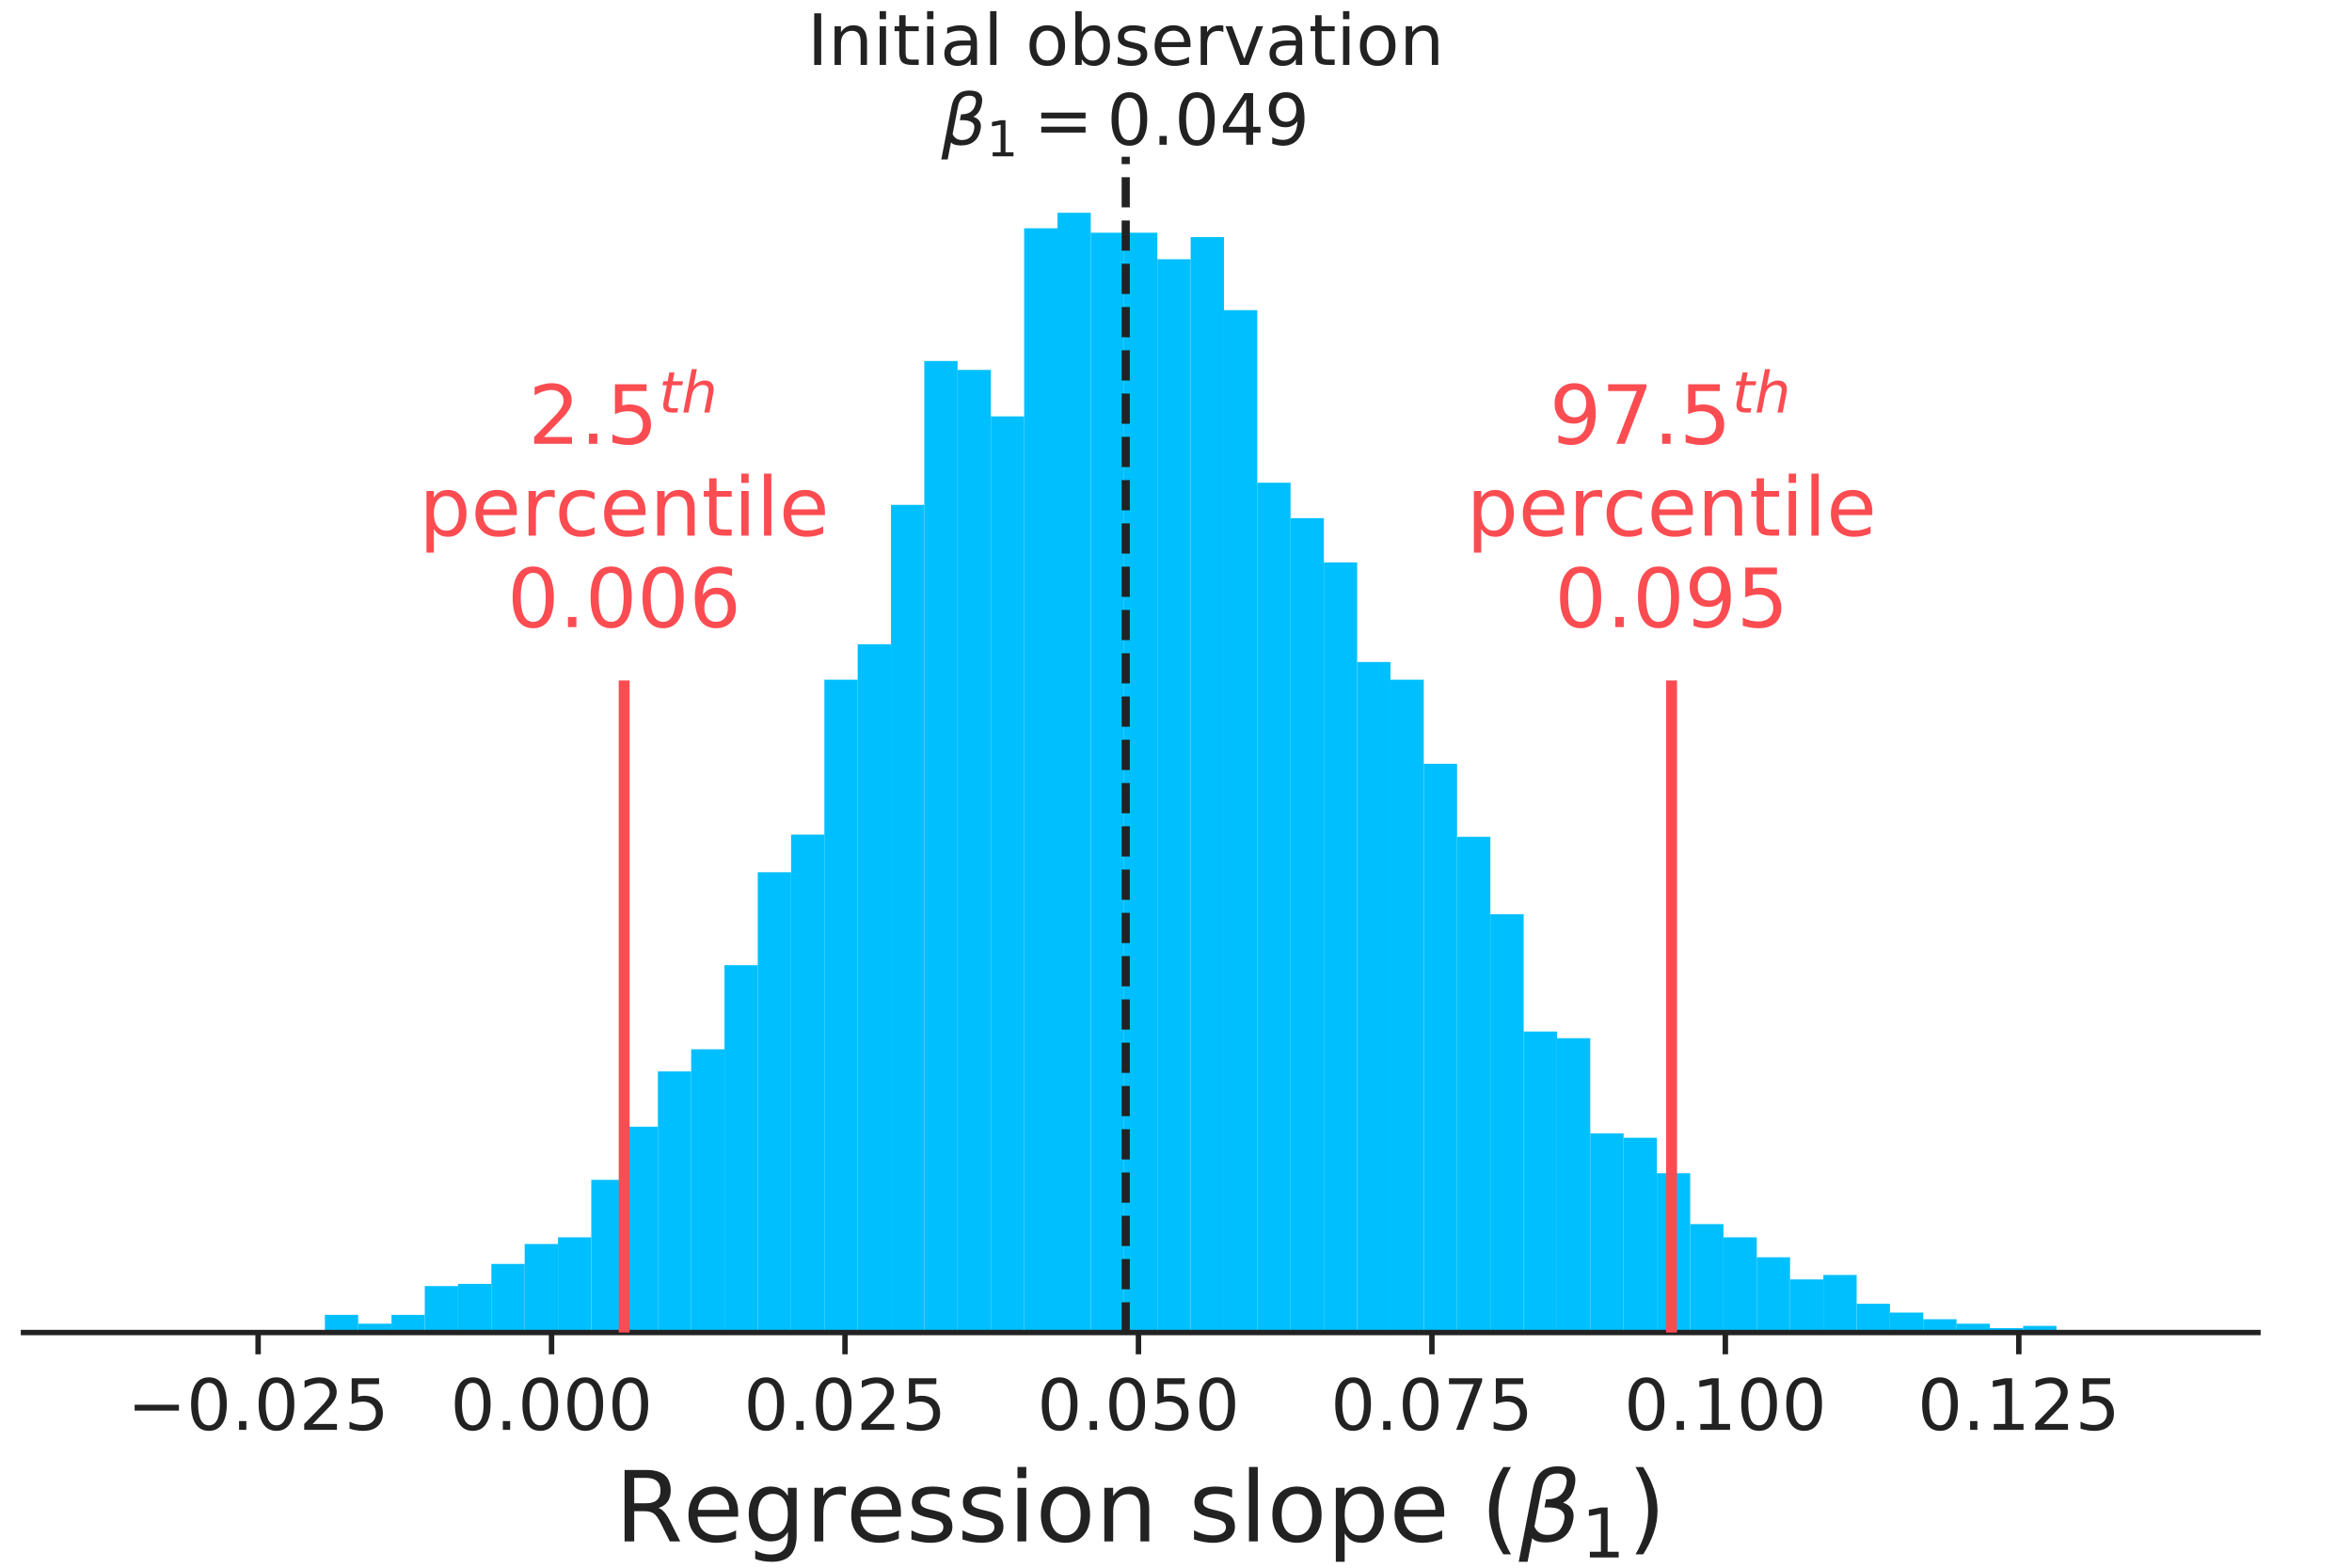 <?xml version="1.0" encoding="utf-8" standalone="no"?>
<!DOCTYPE svg PUBLIC "-//W3C//DTD SVG 1.1//EN"
  "http://www.w3.org/Graphics/SVG/1.1/DTD/svg11.dtd">
<!-- Created with matplotlib (http://matplotlib.org/) -->
<svg height="288pt" version="1.1" viewBox="0 0 432 288" width="432pt" xmlns="http://www.w3.org/2000/svg" xmlns:xlink="http://www.w3.org/1999/xlink">
 <defs>
  <style type="text/css">
*{stroke-linecap:butt;stroke-linejoin:round;}
  </style>
 </defs>
 <g id="figure_1">
  <g id="patch_1">
   <path d="M 0 288 
L 432 288 
L 432 0 
L 0 0 
z
" style="fill:none;"/>
  </g>
  <g id="axes_1">
   <g id="patch_2">
    <path d="M 4.32 244.8 
L 414.72 244.8 
L 414.72 28.8 
L 4.32 28.8 
z
" style="fill:none;"/>
   </g>
   <g id="patch_3">
    <path clip-path="url(#p36a394c048)" d="M 22.975 244.8 
L 29.091 244.8 
L 29.091 244.393 
L 22.975 244.393 
z
" style="fill:#00bfff;"/>
   </g>
   <g id="patch_4">
    <path clip-path="url(#p36a394c048)" d="M 29.091 244.8 
L 35.207 244.8 
L 35.207 244.8 
L 29.091 244.8 
z
" style="fill:#00bfff;"/>
   </g>
   <g id="patch_5">
    <path clip-path="url(#p36a394c048)" d="M 35.207 244.8 
L 41.323 244.8 
L 41.323 244.393 
L 35.207 244.393 
z
" style="fill:#00bfff;"/>
   </g>
   <g id="patch_6">
    <path clip-path="url(#p36a394c048)" d="M 41.323 244.8 
L 47.44 244.8 
L 47.44 244.393 
L 41.323 244.393 
z
" style="fill:#00bfff;"/>
   </g>
   <g id="patch_7">
    <path clip-path="url(#p36a394c048)" d="M 47.44 244.8 
L 53.556 244.8 
L 53.556 244.393 
L 47.44 244.393 
z
" style="fill:#00bfff;"/>
   </g>
   <g id="patch_8">
    <path clip-path="url(#p36a394c048)" d="M 53.556 244.8 
L 59.672 244.8 
L 59.672 244.393 
L 53.556 244.393 
z
" style="fill:#00bfff;"/>
   </g>
   <g id="patch_9">
    <path clip-path="url(#p36a394c048)" d="M 59.672 244.8 
L 65.788 244.8 
L 65.788 241.548 
L 59.672 241.548 
z
" style="fill:#00bfff;"/>
   </g>
   <g id="patch_10">
    <path clip-path="url(#p36a394c048)" d="M 65.788 244.8 
L 71.905 244.8 
L 71.905 243.174 
L 65.788 243.174 
z
" style="fill:#00bfff;"/>
   </g>
   <g id="patch_11">
    <path clip-path="url(#p36a394c048)" d="M 71.905 244.8 
L 78.021 244.8 
L 78.021 241.548 
L 71.905 241.548 
z
" style="fill:#00bfff;"/>
   </g>
   <g id="patch_12">
    <path clip-path="url(#p36a394c048)" d="M 78.021 244.8 
L 84.137 244.8 
L 84.137 236.262 
L 78.021 236.262 
z
" style="fill:#00bfff;"/>
   </g>
   <g id="patch_13">
    <path clip-path="url(#p36a394c048)" d="M 84.137 244.8 
L 90.253 244.8 
L 90.253 235.856 
L 84.137 235.856 
z
" style="fill:#00bfff;"/>
   </g>
   <g id="patch_14">
    <path clip-path="url(#p36a394c048)" d="M 90.253 244.8 
L 96.369 244.8 
L 96.369 232.197 
L 90.253 232.197 
z
" style="fill:#00bfff;"/>
   </g>
   <g id="patch_15">
    <path clip-path="url(#p36a394c048)" d="M 96.369 244.8 
L 102.486 244.8 
L 102.486 228.538 
L 96.369 228.538 
z
" style="fill:#00bfff;"/>
   </g>
   <g id="patch_16">
    <path clip-path="url(#p36a394c048)" d="M 102.486 244.8 
L 108.602 244.8 
L 108.602 227.318 
L 102.486 227.318 
z
" style="fill:#00bfff;"/>
   </g>
   <g id="patch_17">
    <path clip-path="url(#p36a394c048)" d="M 108.602 244.8 
L 114.718 244.8 
L 114.718 216.748 
L 108.602 216.748 
z
" style="fill:#00bfff;"/>
   </g>
   <g id="patch_18">
    <path clip-path="url(#p36a394c048)" d="M 114.718 244.8 
L 120.834 244.8 
L 120.834 206.991 
L 114.718 206.991 
z
" style="fill:#00bfff;"/>
   </g>
   <g id="patch_19">
    <path clip-path="url(#p36a394c048)" d="M 120.834 244.8 
L 126.951 244.8 
L 126.951 196.827 
L 120.834 196.827 
z
" style="fill:#00bfff;"/>
   </g>
   <g id="patch_20">
    <path clip-path="url(#p36a394c048)" d="M 126.951 244.8 
L 133.067 244.8 
L 133.067 192.762 
L 126.951 192.762 
z
" style="fill:#00bfff;"/>
   </g>
   <g id="patch_21">
    <path clip-path="url(#p36a394c048)" d="M 133.067 244.8 
L 139.183 244.8 
L 139.183 177.313 
L 133.067 177.313 
z
" style="fill:#00bfff;"/>
   </g>
   <g id="patch_22">
    <path clip-path="url(#p36a394c048)" d="M 139.183 244.8 
L 145.299 244.8 
L 145.299 160.238 
L 139.183 160.238 
z
" style="fill:#00bfff;"/>
   </g>
   <g id="patch_23">
    <path clip-path="url(#p36a394c048)" d="M 145.299 244.8 
L 151.416 244.8 
L 151.416 153.326 
L 145.299 153.326 
z
" style="fill:#00bfff;"/>
   </g>
   <g id="patch_24">
    <path clip-path="url(#p36a394c048)" d="M 151.416 244.8 
L 157.532 244.8 
L 157.532 124.868 
L 151.416 124.868 
z
" style="fill:#00bfff;"/>
   </g>
   <g id="patch_25">
    <path clip-path="url(#p36a394c048)" d="M 157.532 244.8 
L 163.648 244.8 
L 163.648 118.363 
L 157.532 118.363 
z
" style="fill:#00bfff;"/>
   </g>
   <g id="patch_26">
    <path clip-path="url(#p36a394c048)" d="M 163.648 244.8 
L 169.764 244.8 
L 169.764 92.75 
L 163.648 92.75 
z
" style="fill:#00bfff;"/>
   </g>
   <g id="patch_27">
    <path clip-path="url(#p36a394c048)" d="M 169.764 244.8 
L 175.881 244.8 
L 175.881 66.325 
L 169.764 66.325 
z
" style="fill:#00bfff;"/>
   </g>
   <g id="patch_28">
    <path clip-path="url(#p36a394c048)" d="M 175.881 244.8 
L 181.997 244.8 
L 181.997 67.951 
L 175.881 67.951 
z
" style="fill:#00bfff;"/>
   </g>
   <g id="patch_29">
    <path clip-path="url(#p36a394c048)" d="M 181.997 244.8 
L 188.113 244.8 
L 188.113 76.488 
L 181.997 76.488 
z
" style="fill:#00bfff;"/>
   </g>
   <g id="patch_30">
    <path clip-path="url(#p36a394c048)" d="M 188.113 244.8 
L 194.229 244.8 
L 194.229 41.932 
L 188.113 41.932 
z
" style="fill:#00bfff;"/>
   </g>
   <g id="patch_31">
    <path clip-path="url(#p36a394c048)" d="M 194.229 244.8 
L 200.346 244.8 
L 200.346 39.086 
L 194.229 39.086 
z
" style="fill:#00bfff;"/>
   </g>
   <g id="patch_32">
    <path clip-path="url(#p36a394c048)" d="M 200.346 244.8 
L 206.462 244.8 
L 206.462 42.745 
L 200.346 42.745 
z
" style="fill:#00bfff;"/>
   </g>
   <g id="patch_33">
    <path clip-path="url(#p36a394c048)" d="M 206.462 244.8 
L 212.578 244.8 
L 212.578 42.745 
L 206.462 42.745 
z
" style="fill:#00bfff;"/>
   </g>
   <g id="patch_34">
    <path clip-path="url(#p36a394c048)" d="M 212.578 244.8 
L 218.694 244.8 
L 218.694 47.623 
L 212.578 47.623 
z
" style="fill:#00bfff;"/>
   </g>
   <g id="patch_35">
    <path clip-path="url(#p36a394c048)" d="M 218.694 244.8 
L 224.811 244.8 
L 224.811 43.558 
L 218.694 43.558 
z
" style="fill:#00bfff;"/>
   </g>
   <g id="patch_36">
    <path clip-path="url(#p36a394c048)" d="M 224.811 244.8 
L 230.927 244.8 
L 230.927 56.974 
L 224.811 56.974 
z
" style="fill:#00bfff;"/>
   </g>
   <g id="patch_37">
    <path clip-path="url(#p36a394c048)" d="M 230.927 244.8 
L 237.043 244.8 
L 237.043 88.685 
L 230.927 88.685 
z
" style="fill:#00bfff;"/>
   </g>
   <g id="patch_38">
    <path clip-path="url(#p36a394c048)" d="M 237.043 244.8 
L 243.159 244.8 
L 243.159 95.19 
L 237.043 95.19 
z
" style="fill:#00bfff;"/>
   </g>
   <g id="patch_39">
    <path clip-path="url(#p36a394c048)" d="M 243.159 244.8 
L 249.276 244.8 
L 249.276 103.321 
L 243.159 103.321 
z
" style="fill:#00bfff;"/>
   </g>
   <g id="patch_40">
    <path clip-path="url(#p36a394c048)" d="M 249.276 244.8 
L 255.392 244.8 
L 255.392 121.615 
L 249.276 121.615 
z
" style="fill:#00bfff;"/>
   </g>
   <g id="patch_41">
    <path clip-path="url(#p36a394c048)" d="M 255.392 244.8 
L 261.508 244.8 
L 261.508 124.868 
L 255.392 124.868 
z
" style="fill:#00bfff;"/>
   </g>
   <g id="patch_42">
    <path clip-path="url(#p36a394c048)" d="M 261.508 244.8 
L 267.624 244.8 
L 267.624 140.317 
L 261.508 140.317 
z
" style="fill:#00bfff;"/>
   </g>
   <g id="patch_43">
    <path clip-path="url(#p36a394c048)" d="M 267.624 244.8 
L 273.741 244.8 
L 273.741 153.733 
L 267.624 153.733 
z
" style="fill:#00bfff;"/>
   </g>
   <g id="patch_44">
    <path clip-path="url(#p36a394c048)" d="M 273.741 244.8 
L 279.857 244.8 
L 279.857 167.962 
L 273.741 167.962 
z
" style="fill:#00bfff;"/>
   </g>
   <g id="patch_45">
    <path clip-path="url(#p36a394c048)" d="M 279.857 244.8 
L 285.973 244.8 
L 285.973 189.509 
L 279.857 189.509 
z
" style="fill:#00bfff;"/>
   </g>
   <g id="patch_46">
    <path clip-path="url(#p36a394c048)" d="M 285.973 244.8 
L 292.089 244.8 
L 292.089 190.729 
L 285.973 190.729 
z
" style="fill:#00bfff;"/>
   </g>
   <g id="patch_47">
    <path clip-path="url(#p36a394c048)" d="M 292.089 244.8 
L 298.206 244.8 
L 298.206 208.211 
L 292.089 208.211 
z
" style="fill:#00bfff;"/>
   </g>
   <g id="patch_48">
    <path clip-path="url(#p36a394c048)" d="M 298.206 244.8 
L 304.322 244.8 
L 304.322 209.024 
L 298.206 209.024 
z
" style="fill:#00bfff;"/>
   </g>
   <g id="patch_49">
    <path clip-path="url(#p36a394c048)" d="M 304.322 244.8 
L 310.438 244.8 
L 310.438 215.528 
L 304.322 215.528 
z
" style="fill:#00bfff;"/>
   </g>
   <g id="patch_50">
    <path clip-path="url(#p36a394c048)" d="M 310.438 244.8 
L 316.554 244.8 
L 316.554 224.879 
L 310.438 224.879 
z
" style="fill:#00bfff;"/>
   </g>
   <g id="patch_51">
    <path clip-path="url(#p36a394c048)" d="M 316.554 244.8 
L 322.671 244.8 
L 322.671 227.318 
L 316.554 227.318 
z
" style="fill:#00bfff;"/>
   </g>
   <g id="patch_52">
    <path clip-path="url(#p36a394c048)" d="M 322.671 244.8 
L 328.787 244.8 
L 328.787 230.977 
L 322.671 230.977 
z
" style="fill:#00bfff;"/>
   </g>
   <g id="patch_53">
    <path clip-path="url(#p36a394c048)" d="M 328.787 244.8 
L 334.903 244.8 
L 334.903 235.043 
L 328.787 235.043 
z
" style="fill:#00bfff;"/>
   </g>
   <g id="patch_54">
    <path clip-path="url(#p36a394c048)" d="M 334.903 244.8 
L 341.019 244.8 
L 341.019 234.23 
L 334.903 234.23 
z
" style="fill:#00bfff;"/>
   </g>
   <g id="patch_55">
    <path clip-path="url(#p36a394c048)" d="M 341.019 244.8 
L 347.135 244.8 
L 347.135 239.515 
L 341.019 239.515 
z
" style="fill:#00bfff;"/>
   </g>
   <g id="patch_56">
    <path clip-path="url(#p36a394c048)" d="M 347.135 244.8 
L 353.252 244.8 
L 353.252 241.141 
L 347.135 241.141 
z
" style="fill:#00bfff;"/>
   </g>
   <g id="patch_57">
    <path clip-path="url(#p36a394c048)" d="M 353.252 244.8 
L 359.368 244.8 
L 359.368 242.361 
L 353.252 242.361 
z
" style="fill:#00bfff;"/>
   </g>
   <g id="patch_58">
    <path clip-path="url(#p36a394c048)" d="M 359.368 244.8 
L 365.484 244.8 
L 365.484 243.174 
L 359.368 243.174 
z
" style="fill:#00bfff;"/>
   </g>
   <g id="patch_59">
    <path clip-path="url(#p36a394c048)" d="M 365.484 244.8 
L 371.6 244.8 
L 371.6 243.987 
L 365.484 243.987 
z
" style="fill:#00bfff;"/>
   </g>
   <g id="patch_60">
    <path clip-path="url(#p36a394c048)" d="M 371.6 244.8 
L 377.717 244.8 
L 377.717 243.58 
L 371.6 243.58 
z
" style="fill:#00bfff;"/>
   </g>
   <g id="patch_61">
    <path clip-path="url(#p36a394c048)" d="M 377.717 244.8 
L 383.833 244.8 
L 383.833 244.393 
L 377.717 244.393 
z
" style="fill:#00bfff;"/>
   </g>
   <g id="patch_62">
    <path clip-path="url(#p36a394c048)" d="M 383.833 244.8 
L 389.949 244.8 
L 389.949 244.8 
L 383.833 244.8 
z
" style="fill:#00bfff;"/>
   </g>
   <g id="patch_63">
    <path clip-path="url(#p36a394c048)" d="M 389.949 244.8 
L 396.065 244.8 
L 396.065 244.393 
L 389.949 244.393 
z
" style="fill:#00bfff;"/>
   </g>
   <g id="matplotlib.axis_1">
    <g id="xtick_1">
     <g id="line2d_1">
      <defs>
       <path d="M 0 0 
L 0 4 
" id="me4be41f19f" style="stroke:#222222;"/>
      </defs>
      <g>
       <use style="fill:#222222;stroke:#222222;" x="47.407" xlink:href="#me4be41f19f" y="244.8"/>
      </g>
     </g>
     <g id="text_1">
      <!-- −0.025 -->
      <defs>
       <path d="M 10.594 35.5 
L 73.188 35.5 
L 73.188 27.203 
L 10.594 27.203 
z
" id="DejaVuSans-2212"/>
       <path d="M 31.781 66.406 
Q 24.172 66.406 20.328 58.906 
Q 16.5 51.422 16.5 36.375 
Q 16.5 21.391 20.328 13.891 
Q 24.172 6.391 31.781 6.391 
Q 39.453 6.391 43.281 13.891 
Q 47.125 21.391 47.125 36.375 
Q 47.125 51.422 43.281 58.906 
Q 39.453 66.406 31.781 66.406 
z
M 31.781 74.219 
Q 44.047 74.219 50.516 64.516 
Q 56.984 54.828 56.984 36.375 
Q 56.984 17.969 50.516 8.266 
Q 44.047 -1.422 31.781 -1.422 
Q 19.531 -1.422 13.062 8.266 
Q 6.594 17.969 6.594 36.375 
Q 6.594 54.828 13.062 64.516 
Q 19.531 74.219 31.781 74.219 
z
" id="DejaVuSans-30"/>
       <path d="M 10.688 12.406 
L 21 12.406 
L 21 0 
L 10.688 0 
z
" id="DejaVuSans-2e"/>
       <path d="M 19.188 8.297 
L 53.609 8.297 
L 53.609 0 
L 7.328 0 
L 7.328 8.297 
Q 12.938 14.109 22.625 23.891 
Q 32.328 33.688 34.812 36.531 
Q 39.547 41.844 41.422 45.531 
Q 43.312 49.219 43.312 52.781 
Q 43.312 58.594 39.234 62.25 
Q 35.156 65.922 28.609 65.922 
Q 23.969 65.922 18.812 64.312 
Q 13.672 62.703 7.812 59.422 
L 7.812 69.391 
Q 13.766 71.781 18.938 73 
Q 24.125 74.219 28.422 74.219 
Q 39.75 74.219 46.484 68.547 
Q 53.219 62.891 53.219 53.422 
Q 53.219 48.922 51.531 44.891 
Q 49.859 40.875 45.406 35.406 
Q 44.188 33.984 37.641 27.219 
Q 31.109 20.453 19.188 8.297 
z
" id="DejaVuSans-32"/>
       <path d="M 10.797 72.906 
L 49.516 72.906 
L 49.516 64.594 
L 19.828 64.594 
L 19.828 46.734 
Q 21.969 47.469 24.109 47.828 
Q 26.266 48.188 28.422 48.188 
Q 40.625 48.188 47.75 41.5 
Q 54.891 34.812 54.891 23.391 
Q 54.891 11.625 47.562 5.094 
Q 40.234 -1.422 26.906 -1.422 
Q 22.312 -1.422 17.547 -0.641 
Q 12.797 0.141 7.719 1.703 
L 7.719 11.625 
Q 12.109 9.234 16.797 8.062 
Q 21.484 6.891 26.703 6.891 
Q 35.156 6.891 40.078 11.328 
Q 45.016 15.766 45.016 23.391 
Q 45.016 31 40.078 35.438 
Q 35.156 39.891 26.703 39.891 
Q 22.75 39.891 18.812 39.016 
Q 14.891 38.141 10.797 36.281 
z
" id="DejaVuSans-35"/>
      </defs>
      <g style="fill:#222222;" transform="translate(23.352 262.678)scale(0.13 -0.13)">
       <use xlink:href="#DejaVuSans-2212"/>
       <use x="83.789" xlink:href="#DejaVuSans-30"/>
       <use x="147.412" xlink:href="#DejaVuSans-2e"/>
       <use x="179.199" xlink:href="#DejaVuSans-30"/>
       <use x="242.822" xlink:href="#DejaVuSans-32"/>
       <use x="306.445" xlink:href="#DejaVuSans-35"/>
      </g>
     </g>
    </g>
    <g id="xtick_2">
     <g id="line2d_2">
      <g>
       <use style="fill:#222222;stroke:#222222;" x="101.306" xlink:href="#me4be41f19f" y="244.8"/>
      </g>
     </g>
     <g id="text_2">
      <!-- 0.000 -->
      <g style="fill:#222222;" transform="translate(82.698 262.678)scale(0.13 -0.13)">
       <use xlink:href="#DejaVuSans-30"/>
       <use x="63.623" xlink:href="#DejaVuSans-2e"/>
       <use x="95.41" xlink:href="#DejaVuSans-30"/>
       <use x="159.033" xlink:href="#DejaVuSans-30"/>
       <use x="222.656" xlink:href="#DejaVuSans-30"/>
      </g>
     </g>
    </g>
    <g id="xtick_3">
     <g id="line2d_3">
      <g>
       <use style="fill:#222222;stroke:#222222;" x="155.205" xlink:href="#me4be41f19f" y="244.8"/>
      </g>
     </g>
     <g id="text_3">
      <!-- 0.025 -->
      <g style="fill:#222222;" transform="translate(136.597 262.678)scale(0.13 -0.13)">
       <use xlink:href="#DejaVuSans-30"/>
       <use x="63.623" xlink:href="#DejaVuSans-2e"/>
       <use x="95.41" xlink:href="#DejaVuSans-30"/>
       <use x="159.033" xlink:href="#DejaVuSans-32"/>
       <use x="222.656" xlink:href="#DejaVuSans-35"/>
      </g>
     </g>
    </g>
    <g id="xtick_4">
     <g id="line2d_4">
      <g>
       <use style="fill:#222222;stroke:#222222;" x="209.104" xlink:href="#me4be41f19f" y="244.8"/>
      </g>
     </g>
     <g id="text_4">
      <!-- 0.050 -->
      <g style="fill:#222222;" transform="translate(190.496 262.678)scale(0.13 -0.13)">
       <use xlink:href="#DejaVuSans-30"/>
       <use x="63.623" xlink:href="#DejaVuSans-2e"/>
       <use x="95.41" xlink:href="#DejaVuSans-30"/>
       <use x="159.033" xlink:href="#DejaVuSans-35"/>
       <use x="222.656" xlink:href="#DejaVuSans-30"/>
      </g>
     </g>
    </g>
    <g id="xtick_5">
     <g id="line2d_5">
      <g>
       <use style="fill:#222222;stroke:#222222;" x="263.003" xlink:href="#me4be41f19f" y="244.8"/>
      </g>
     </g>
     <g id="text_5">
      <!-- 0.075 -->
      <defs>
       <path d="M 8.203 72.906 
L 55.078 72.906 
L 55.078 68.703 
L 28.609 0 
L 18.312 0 
L 43.219 64.594 
L 8.203 64.594 
z
" id="DejaVuSans-37"/>
      </defs>
      <g style="fill:#222222;" transform="translate(244.395 262.678)scale(0.13 -0.13)">
       <use xlink:href="#DejaVuSans-30"/>
       <use x="63.623" xlink:href="#DejaVuSans-2e"/>
       <use x="95.41" xlink:href="#DejaVuSans-30"/>
       <use x="159.033" xlink:href="#DejaVuSans-37"/>
       <use x="222.656" xlink:href="#DejaVuSans-35"/>
      </g>
     </g>
    </g>
    <g id="xtick_6">
     <g id="line2d_6">
      <g>
       <use style="fill:#222222;stroke:#222222;" x="316.902" xlink:href="#me4be41f19f" y="244.8"/>
      </g>
     </g>
     <g id="text_6">
      <!-- 0.100 -->
      <defs>
       <path d="M 12.406 8.297 
L 28.516 8.297 
L 28.516 63.922 
L 10.984 60.406 
L 10.984 69.391 
L 28.422 72.906 
L 38.281 72.906 
L 38.281 8.297 
L 54.391 8.297 
L 54.391 0 
L 12.406 0 
z
" id="DejaVuSans-31"/>
      </defs>
      <g style="fill:#222222;" transform="translate(298.294 262.678)scale(0.13 -0.13)">
       <use xlink:href="#DejaVuSans-30"/>
       <use x="63.623" xlink:href="#DejaVuSans-2e"/>
       <use x="95.41" xlink:href="#DejaVuSans-31"/>
       <use x="159.033" xlink:href="#DejaVuSans-30"/>
       <use x="222.656" xlink:href="#DejaVuSans-30"/>
      </g>
     </g>
    </g>
    <g id="xtick_7">
     <g id="line2d_7">
      <g>
       <use style="fill:#222222;stroke:#222222;" x="370.801" xlink:href="#me4be41f19f" y="244.8"/>
      </g>
     </g>
     <g id="text_7">
      <!-- 0.125 -->
      <g style="fill:#222222;" transform="translate(352.193 262.678)scale(0.13 -0.13)">
       <use xlink:href="#DejaVuSans-30"/>
       <use x="63.623" xlink:href="#DejaVuSans-2e"/>
       <use x="95.41" xlink:href="#DejaVuSans-31"/>
       <use x="159.033" xlink:href="#DejaVuSans-32"/>
       <use x="222.656" xlink:href="#DejaVuSans-35"/>
      </g>
     </g>
    </g>
    <g id="text_8">
     <!-- Regression slope ($\beta_1$) -->
     <defs>
      <path d="M 44.391 34.188 
Q 47.562 33.109 50.562 29.594 
Q 53.562 26.078 56.594 19.922 
L 66.609 0 
L 56 0 
L 46.688 18.703 
Q 43.062 26.031 39.672 28.422 
Q 36.281 30.812 30.422 30.812 
L 19.672 30.812 
L 19.672 0 
L 9.812 0 
L 9.812 72.906 
L 32.078 72.906 
Q 44.578 72.906 50.734 67.672 
Q 56.891 62.453 56.891 51.906 
Q 56.891 45.016 53.688 40.469 
Q 50.484 35.938 44.391 34.188 
z
M 19.672 64.797 
L 19.672 38.922 
L 32.078 38.922 
Q 39.203 38.922 42.844 42.219 
Q 46.484 45.516 46.484 51.906 
Q 46.484 58.297 42.844 61.547 
Q 39.203 64.797 32.078 64.797 
z
" id="DejaVuSans-52"/>
      <path d="M 56.203 29.594 
L 56.203 25.203 
L 14.891 25.203 
Q 15.484 15.922 20.484 11.062 
Q 25.484 6.203 34.422 6.203 
Q 39.594 6.203 44.453 7.469 
Q 49.312 8.734 54.109 11.281 
L 54.109 2.781 
Q 49.266 0.734 44.188 -0.344 
Q 39.109 -1.422 33.891 -1.422 
Q 20.797 -1.422 13.156 6.188 
Q 5.516 13.812 5.516 26.812 
Q 5.516 40.234 12.766 48.109 
Q 20.016 56 32.328 56 
Q 43.359 56 49.781 48.891 
Q 56.203 41.797 56.203 29.594 
z
M 47.219 32.234 
Q 47.125 39.594 43.094 43.984 
Q 39.062 48.391 32.422 48.391 
Q 24.906 48.391 20.391 44.141 
Q 15.875 39.891 15.188 32.172 
z
" id="DejaVuSans-65"/>
      <path d="M 45.406 27.984 
Q 45.406 37.75 41.375 43.109 
Q 37.359 48.484 30.078 48.484 
Q 22.859 48.484 18.828 43.109 
Q 14.797 37.75 14.797 27.984 
Q 14.797 18.266 18.828 12.891 
Q 22.859 7.516 30.078 7.516 
Q 37.359 7.516 41.375 12.891 
Q 45.406 18.266 45.406 27.984 
z
M 54.391 6.781 
Q 54.391 -7.172 48.188 -13.984 
Q 42 -20.797 29.203 -20.797 
Q 24.469 -20.797 20.266 -20.094 
Q 16.062 -19.391 12.109 -17.922 
L 12.109 -9.188 
Q 16.062 -11.328 19.922 -12.344 
Q 23.781 -13.375 27.781 -13.375 
Q 36.625 -13.375 41.016 -8.766 
Q 45.406 -4.156 45.406 5.172 
L 45.406 9.625 
Q 42.625 4.781 38.281 2.391 
Q 33.938 0 27.875 0 
Q 17.828 0 11.672 7.656 
Q 5.516 15.328 5.516 27.984 
Q 5.516 40.672 11.672 48.328 
Q 17.828 56 27.875 56 
Q 33.938 56 38.281 53.609 
Q 42.625 51.219 45.406 46.391 
L 45.406 54.688 
L 54.391 54.688 
z
" id="DejaVuSans-67"/>
      <path d="M 41.109 46.297 
Q 39.594 47.172 37.812 47.578 
Q 36.031 48 33.891 48 
Q 26.266 48 22.188 43.047 
Q 18.109 38.094 18.109 28.812 
L 18.109 0 
L 9.078 0 
L 9.078 54.688 
L 18.109 54.688 
L 18.109 46.188 
Q 20.953 51.172 25.484 53.578 
Q 30.031 56 36.531 56 
Q 37.453 56 38.578 55.875 
Q 39.703 55.766 41.062 55.516 
z
" id="DejaVuSans-72"/>
      <path d="M 44.281 53.078 
L 44.281 44.578 
Q 40.484 46.531 36.375 47.5 
Q 32.281 48.484 27.875 48.484 
Q 21.188 48.484 17.844 46.438 
Q 14.5 44.391 14.5 40.281 
Q 14.5 37.156 16.891 35.375 
Q 19.281 33.594 26.516 31.984 
L 29.594 31.297 
Q 39.156 29.25 43.188 25.516 
Q 47.219 21.781 47.219 15.094 
Q 47.219 7.469 41.188 3.016 
Q 35.156 -1.422 24.609 -1.422 
Q 20.219 -1.422 15.453 -0.562 
Q 10.688 0.297 5.422 2 
L 5.422 11.281 
Q 10.406 8.688 15.234 7.391 
Q 20.062 6.109 24.812 6.109 
Q 31.156 6.109 34.562 8.281 
Q 37.984 10.453 37.984 14.406 
Q 37.984 18.062 35.516 20.016 
Q 33.062 21.969 24.703 23.781 
L 21.578 24.516 
Q 13.234 26.266 9.516 29.906 
Q 5.812 33.547 5.812 39.891 
Q 5.812 47.609 11.281 51.797 
Q 16.75 56 26.812 56 
Q 31.781 56 36.172 55.266 
Q 40.578 54.547 44.281 53.078 
z
" id="DejaVuSans-73"/>
      <path d="M 9.422 54.688 
L 18.406 54.688 
L 18.406 0 
L 9.422 0 
z
M 9.422 75.984 
L 18.406 75.984 
L 18.406 64.594 
L 9.422 64.594 
z
" id="DejaVuSans-69"/>
      <path d="M 30.609 48.391 
Q 23.391 48.391 19.188 42.75 
Q 14.984 37.109 14.984 27.297 
Q 14.984 17.484 19.156 11.844 
Q 23.344 6.203 30.609 6.203 
Q 37.797 6.203 41.984 11.859 
Q 46.188 17.531 46.188 27.297 
Q 46.188 37.016 41.984 42.703 
Q 37.797 48.391 30.609 48.391 
z
M 30.609 56 
Q 42.328 56 49.016 48.375 
Q 55.719 40.766 55.719 27.297 
Q 55.719 13.875 49.016 6.219 
Q 42.328 -1.422 30.609 -1.422 
Q 18.844 -1.422 12.172 6.219 
Q 5.516 13.875 5.516 27.297 
Q 5.516 40.766 12.172 48.375 
Q 18.844 56 30.609 56 
z
" id="DejaVuSans-6f"/>
      <path d="M 54.891 33.016 
L 54.891 0 
L 45.906 0 
L 45.906 32.719 
Q 45.906 40.484 42.875 44.328 
Q 39.844 48.188 33.797 48.188 
Q 26.516 48.188 22.312 43.547 
Q 18.109 38.922 18.109 30.906 
L 18.109 0 
L 9.078 0 
L 9.078 54.688 
L 18.109 54.688 
L 18.109 46.188 
Q 21.344 51.125 25.703 53.562 
Q 30.078 56 35.797 56 
Q 45.219 56 50.047 50.172 
Q 54.891 44.344 54.891 33.016 
z
" id="DejaVuSans-6e"/>
      <path id="DejaVuSans-20"/>
      <path d="M 9.422 75.984 
L 18.406 75.984 
L 18.406 0 
L 9.422 0 
z
" id="DejaVuSans-6c"/>
      <path d="M 18.109 8.203 
L 18.109 -20.797 
L 9.078 -20.797 
L 9.078 54.688 
L 18.109 54.688 
L 18.109 46.391 
Q 20.953 51.266 25.266 53.625 
Q 29.594 56 35.594 56 
Q 45.562 56 51.781 48.094 
Q 58.016 40.188 58.016 27.297 
Q 58.016 14.406 51.781 6.484 
Q 45.562 -1.422 35.594 -1.422 
Q 29.594 -1.422 25.266 0.953 
Q 20.953 3.328 18.109 8.203 
z
M 48.688 27.297 
Q 48.688 37.203 44.609 42.844 
Q 40.531 48.484 33.406 48.484 
Q 26.266 48.484 22.188 42.844 
Q 18.109 37.203 18.109 27.297 
Q 18.109 17.391 22.188 11.75 
Q 26.266 6.109 33.406 6.109 
Q 40.531 6.109 44.609 11.75 
Q 48.688 17.391 48.688 27.297 
z
" id="DejaVuSans-70"/>
      <path d="M 31 75.875 
Q 24.469 64.656 21.281 53.656 
Q 18.109 42.672 18.109 31.391 
Q 18.109 20.125 21.312 9.062 
Q 24.516 -2 31 -13.188 
L 23.188 -13.188 
Q 15.875 -1.703 12.234 9.375 
Q 8.594 20.453 8.594 31.391 
Q 8.594 42.281 12.203 53.312 
Q 15.828 64.359 23.188 75.875 
z
" id="DejaVuSans-28"/>
      <path d="M 13.625 3.375 
L 8.938 -20.797 
L -0.094 -20.797 
L 14.5 54.344 
Q 18.844 76.609 39.656 76.609 
Q 60.75 76.609 57.172 57.812 
Q 54.734 44.438 45.219 39.547 
Q 58.016 35.156 55.516 22.125 
Q 51.125 -1.078 27.484 -1.031 
Q 17.141 -0.984 13.625 3.375 
z
M 15.922 15.094 
Q 19.672 6.594 29.297 6.641 
Q 43.359 6.641 46.344 21.969 
Q 49.031 35.75 26.172 34.672 
L 27.781 42.969 
Q 45.453 42.672 48.531 58.594 
Q 50.641 69.344 39.203 69.281 
Q 26.422 69.281 23.484 54.047 
z
" id="DejaVuSans-Oblique-3b2"/>
      <path d="M 8.016 75.875 
L 15.828 75.875 
Q 23.141 64.359 26.781 53.312 
Q 30.422 42.281 30.422 31.391 
Q 30.422 20.453 26.781 9.375 
Q 23.141 -1.703 15.828 -13.188 
L 8.016 -13.188 
Q 14.5 -2 17.703 9.062 
Q 20.906 20.125 20.906 31.391 
Q 20.906 42.672 17.703 53.656 
Q 14.5 64.656 8.016 75.875 
z
" id="DejaVuSans-29"/>
     </defs>
     <g style="fill:#222222;" transform="translate(112.95 283.242)scale(0.18 -0.18)">
      <use transform="translate(0 0.391)" xlink:href="#DejaVuSans-52"/>
      <use transform="translate(69.482 0.391)" xlink:href="#DejaVuSans-65"/>
      <use transform="translate(131.006 0.391)" xlink:href="#DejaVuSans-67"/>
      <use transform="translate(194.482 0.391)" xlink:href="#DejaVuSans-72"/>
      <use transform="translate(235.596 0.391)" xlink:href="#DejaVuSans-65"/>
      <use transform="translate(297.119 0.391)" xlink:href="#DejaVuSans-73"/>
      <use transform="translate(349.219 0.391)" xlink:href="#DejaVuSans-73"/>
      <use transform="translate(401.318 0.391)" xlink:href="#DejaVuSans-69"/>
      <use transform="translate(429.102 0.391)" xlink:href="#DejaVuSans-6f"/>
      <use transform="translate(490.283 0.391)" xlink:href="#DejaVuSans-6e"/>
      <use transform="translate(553.662 0.391)" xlink:href="#DejaVuSans-20"/>
      <use transform="translate(585.449 0.391)" xlink:href="#DejaVuSans-73"/>
      <use transform="translate(637.549 0.391)" xlink:href="#DejaVuSans-6c"/>
      <use transform="translate(665.332 0.391)" xlink:href="#DejaVuSans-6f"/>
      <use transform="translate(726.514 0.391)" xlink:href="#DejaVuSans-70"/>
      <use transform="translate(789.99 0.391)" xlink:href="#DejaVuSans-65"/>
      <use transform="translate(851.514 0.391)" xlink:href="#DejaVuSans-20"/>
      <use transform="translate(883.301 0.391)" xlink:href="#DejaVuSans-28"/>
      <use transform="translate(922.314 0.391)" xlink:href="#DejaVuSans-Oblique-3b2"/>
      <use transform="translate(986.133 -16.016)scale(0.7)" xlink:href="#DejaVuSans-31"/>
      <use transform="translate(1033.403 0.391)" xlink:href="#DejaVuSans-29"/>
     </g>
    </g>
   </g>
   <g id="matplotlib.axis_2"/>
   <g id="patch_64">
    <path d="M 4.32 244.8 
L 414.72 244.8 
" style="fill:none;stroke:#222222;stroke-linecap:square;stroke-linejoin:miter;"/>
   </g>
  </g>
  <g id="axes_2">
   <g id="line2d_8">
    <path clip-path="url(#p36a394c048)" d="M 206.767 244.8 
L 206.767 28.8 
" style="fill:none;stroke:#222222;stroke-dasharray:5.55,2.4;stroke-dashoffset:0;stroke-width:1.5;"/>
   </g>
   <g id="text_9">
    <!-- Initial observation -->
    <defs>
     <path d="M 9.812 72.906 
L 19.672 72.906 
L 19.672 0 
L 9.812 0 
z
" id="DejaVuSans-49"/>
     <path d="M 18.312 70.219 
L 18.312 54.688 
L 36.812 54.688 
L 36.812 47.703 
L 18.312 47.703 
L 18.312 18.016 
Q 18.312 11.328 20.141 9.422 
Q 21.969 7.516 27.594 7.516 
L 36.812 7.516 
L 36.812 0 
L 27.594 0 
Q 17.188 0 13.234 3.875 
Q 9.281 7.766 9.281 18.016 
L 9.281 47.703 
L 2.688 47.703 
L 2.688 54.688 
L 9.281 54.688 
L 9.281 70.219 
z
" id="DejaVuSans-74"/>
     <path d="M 34.281 27.484 
Q 23.391 27.484 19.188 25 
Q 14.984 22.516 14.984 16.5 
Q 14.984 11.719 18.141 8.906 
Q 21.297 6.109 26.703 6.109 
Q 34.188 6.109 38.703 11.406 
Q 43.219 16.703 43.219 25.484 
L 43.219 27.484 
z
M 52.203 31.203 
L 52.203 0 
L 43.219 0 
L 43.219 8.297 
Q 40.141 3.328 35.547 0.953 
Q 30.953 -1.422 24.312 -1.422 
Q 15.922 -1.422 10.953 3.297 
Q 6 8.016 6 15.922 
Q 6 25.141 12.172 29.828 
Q 18.359 34.516 30.609 34.516 
L 43.219 34.516 
L 43.219 35.406 
Q 43.219 41.609 39.141 45 
Q 35.062 48.391 27.688 48.391 
Q 23 48.391 18.547 47.266 
Q 14.109 46.141 10.016 43.891 
L 10.016 52.203 
Q 14.938 54.109 19.578 55.047 
Q 24.219 56 28.609 56 
Q 40.484 56 46.344 49.844 
Q 52.203 43.703 52.203 31.203 
z
" id="DejaVuSans-61"/>
     <path d="M 48.688 27.297 
Q 48.688 37.203 44.609 42.844 
Q 40.531 48.484 33.406 48.484 
Q 26.266 48.484 22.188 42.844 
Q 18.109 37.203 18.109 27.297 
Q 18.109 17.391 22.188 11.75 
Q 26.266 6.109 33.406 6.109 
Q 40.531 6.109 44.609 11.75 
Q 48.688 17.391 48.688 27.297 
z
M 18.109 46.391 
Q 20.953 51.266 25.266 53.625 
Q 29.594 56 35.594 56 
Q 45.562 56 51.781 48.094 
Q 58.016 40.188 58.016 27.297 
Q 58.016 14.406 51.781 6.484 
Q 45.562 -1.422 35.594 -1.422 
Q 29.594 -1.422 25.266 0.953 
Q 20.953 3.328 18.109 8.203 
L 18.109 0 
L 9.078 0 
L 9.078 75.984 
L 18.109 75.984 
z
" id="DejaVuSans-62"/>
     <path d="M 2.984 54.688 
L 12.5 54.688 
L 29.594 8.797 
L 46.688 54.688 
L 56.203 54.688 
L 35.688 0 
L 23.484 0 
z
" id="DejaVuSans-76"/>
    </defs>
    <g style="fill:#222222;" transform="translate(148.273 11.924)scale(0.13 -0.13)">
     <use xlink:href="#DejaVuSans-49"/>
     <use x="29.492" xlink:href="#DejaVuSans-6e"/>
     <use x="92.871" xlink:href="#DejaVuSans-69"/>
     <use x="120.654" xlink:href="#DejaVuSans-74"/>
     <use x="159.863" xlink:href="#DejaVuSans-69"/>
     <use x="187.646" xlink:href="#DejaVuSans-61"/>
     <use x="248.926" xlink:href="#DejaVuSans-6c"/>
     <use x="276.709" xlink:href="#DejaVuSans-20"/>
     <use x="308.496" xlink:href="#DejaVuSans-6f"/>
     <use x="369.678" xlink:href="#DejaVuSans-62"/>
     <use x="433.154" xlink:href="#DejaVuSans-73"/>
     <use x="485.254" xlink:href="#DejaVuSans-65"/>
     <use x="546.777" xlink:href="#DejaVuSans-72"/>
     <use x="587.891" xlink:href="#DejaVuSans-76"/>
     <use x="647.07" xlink:href="#DejaVuSans-61"/>
     <use x="708.35" xlink:href="#DejaVuSans-74"/>
     <use x="747.559" xlink:href="#DejaVuSans-69"/>
     <use x="775.342" xlink:href="#DejaVuSans-6f"/>
     <use x="836.523" xlink:href="#DejaVuSans-6e"/>
    </g>
    <!-- $\beta_1=0.049$ -->
    <defs>
     <path d="M 10.594 45.406 
L 73.188 45.406 
L 73.188 37.203 
L 10.594 37.203 
z
M 10.594 25.484 
L 73.188 25.484 
L 73.188 17.188 
L 10.594 17.188 
z
" id="DejaVuSans-3d"/>
     <path d="M 37.797 64.312 
L 12.891 25.391 
L 37.797 25.391 
z
M 35.203 72.906 
L 47.609 72.906 
L 47.609 25.391 
L 58.016 25.391 
L 58.016 17.188 
L 47.609 17.188 
L 47.609 0 
L 37.797 0 
L 37.797 17.188 
L 4.891 17.188 
L 4.891 26.703 
z
" id="DejaVuSans-34"/>
     <path d="M 10.984 1.516 
L 10.984 10.5 
Q 14.703 8.734 18.5 7.812 
Q 22.312 6.891 25.984 6.891 
Q 35.75 6.891 40.891 13.453 
Q 46.047 20.016 46.781 33.406 
Q 43.953 29.203 39.594 26.953 
Q 35.25 24.703 29.984 24.703 
Q 19.047 24.703 12.672 31.312 
Q 6.297 37.938 6.297 49.422 
Q 6.297 60.641 12.938 67.422 
Q 19.578 74.219 30.609 74.219 
Q 43.266 74.219 49.922 64.516 
Q 56.594 54.828 56.594 36.375 
Q 56.594 19.141 48.406 8.859 
Q 40.234 -1.422 26.422 -1.422 
Q 22.703 -1.422 18.891 -0.688 
Q 15.094 0.047 10.984 1.516 
z
M 30.609 32.422 
Q 37.25 32.422 41.125 36.953 
Q 45.016 41.5 45.016 49.422 
Q 45.016 57.281 41.125 61.844 
Q 37.25 66.406 30.609 66.406 
Q 23.969 66.406 20.094 61.844 
Q 16.219 57.281 16.219 49.422 
Q 16.219 41.5 20.094 36.953 
Q 23.969 32.422 30.609 32.422 
z
" id="DejaVuSans-39"/>
    </defs>
    <g style="fill:#222222;" transform="translate(172.902 26.64)scale(0.13 -0.13)">
     <use transform="translate(0 0.391)" xlink:href="#DejaVuSans-Oblique-3b2"/>
     <use transform="translate(63.818 -16.016)scale(0.7)" xlink:href="#DejaVuSans-31"/>
     <use transform="translate(130.571 0.391)" xlink:href="#DejaVuSans-3d"/>
     <use transform="translate(233.843 0.391)" xlink:href="#DejaVuSans-30"/>
     <use transform="translate(297.466 0.391)" xlink:href="#DejaVuSans-2e"/>
     <use transform="translate(329.253 0.391)" xlink:href="#DejaVuSans-30"/>
     <use transform="translate(392.876 0.391)" xlink:href="#DejaVuSans-34"/>
     <use transform="translate(456.499 0.391)" xlink:href="#DejaVuSans-39"/>
    </g>
   </g>
  </g>
  <g id="axes_3">
   <g id="line2d_9">
    <path clip-path="url(#p36a394c048)" d="M 114.644 244.8 
L 114.644 126 
" style="fill:none;stroke:#fb4c52;stroke-linecap:square;stroke-width:2;"/>
   </g>
   <g id="line2d_10">
    <path clip-path="url(#p36a394c048)" d="M 307.023 244.8 
L 307.023 126 
" style="fill:none;stroke:#fb4c52;stroke-linecap:square;stroke-width:2;"/>
   </g>
   <g id="text_10">
    <!-- 2.5$^{th}$ -->
    <defs>
     <path d="M 42.281 54.688 
L 40.922 47.703 
L 23 47.703 
L 17.188 18.016 
Q 16.891 16.359 16.75 15.234 
Q 16.609 14.109 16.609 13.484 
Q 16.609 10.359 18.484 8.938 
Q 20.359 7.516 24.516 7.516 
L 33.594 7.516 
L 32.078 0 
L 23.484 0 
Q 15.484 0 11.547 3.125 
Q 7.625 6.25 7.625 12.594 
Q 7.625 13.719 7.766 15.062 
Q 7.906 16.406 8.203 18.016 
L 14.016 47.703 
L 6.391 47.703 
L 7.812 54.688 
L 15.281 54.688 
L 18.312 70.219 
L 27.297 70.219 
L 24.312 54.688 
z
" id="DejaVuSans-Oblique-74"/>
     <path d="M 55.719 33.016 
L 49.312 0 
L 40.281 0 
L 46.688 32.672 
Q 47.125 34.969 47.359 36.719 
Q 47.609 38.484 47.609 39.5 
Q 47.609 43.609 45.016 45.891 
Q 42.438 48.188 37.797 48.188 
Q 30.562 48.188 25.266 43.297 
Q 19.969 38.422 18.406 30.328 
L 12.5 0 
L 3.516 0 
L 18.312 75.984 
L 27.297 75.984 
L 21.484 46.094 
Q 24.906 50.688 30.219 53.344 
Q 35.547 56 41.406 56 
Q 48.641 56 52.609 52.094 
Q 56.594 48.188 56.594 41.109 
Q 56.594 39.359 56.375 37.359 
Q 56.156 35.359 55.719 33.016 
z
" id="DejaVuSans-Oblique-68"/>
    </defs>
    <g style="fill:#fb4c52;" transform="translate(97.019 81.607)scale(0.15 -0.15)">
     <use transform="translate(0 0.53)" xlink:href="#DejaVuSans-32"/>
     <use transform="translate(63.623 0.53)" xlink:href="#DejaVuSans-2e"/>
     <use transform="translate(95.41 0.53)" xlink:href="#DejaVuSans-35"/>
     <use transform="translate(159.99 38.811)scale(0.7)" xlink:href="#DejaVuSans-Oblique-74"/>
     <use transform="translate(187.437 38.811)scale(0.7)" xlink:href="#DejaVuSans-Oblique-68"/>
    </g>
    <!-- percentile -->
    <defs>
     <path d="M 48.781 52.594 
L 48.781 44.188 
Q 44.969 46.297 41.141 47.344 
Q 37.312 48.391 33.406 48.391 
Q 24.656 48.391 19.812 42.844 
Q 14.984 37.312 14.984 27.297 
Q 14.984 17.281 19.812 11.734 
Q 24.656 6.203 33.406 6.203 
Q 37.312 6.203 41.141 7.25 
Q 44.969 8.297 48.781 10.406 
L 48.781 2.094 
Q 45.016 0.344 40.984 -0.531 
Q 36.969 -1.422 32.422 -1.422 
Q 20.062 -1.422 12.781 6.344 
Q 5.516 14.109 5.516 27.297 
Q 5.516 40.672 12.859 48.328 
Q 20.219 56 33.016 56 
Q 37.156 56 41.109 55.141 
Q 45.062 54.297 48.781 52.594 
z
" id="DejaVuSans-63"/>
    </defs>
    <g style="fill:#fb4c52;" transform="translate(76.973 98.403)scale(0.15 -0.15)">
     <use xlink:href="#DejaVuSans-70"/>
     <use x="63.477" xlink:href="#DejaVuSans-65"/>
     <use x="125" xlink:href="#DejaVuSans-72"/>
     <use x="166.082" xlink:href="#DejaVuSans-63"/>
     <use x="221.062" xlink:href="#DejaVuSans-65"/>
     <use x="282.586" xlink:href="#DejaVuSans-6e"/>
     <use x="345.965" xlink:href="#DejaVuSans-74"/>
     <use x="385.174" xlink:href="#DejaVuSans-69"/>
     <use x="412.957" xlink:href="#DejaVuSans-6c"/>
     <use x="440.74" xlink:href="#DejaVuSans-65"/>
    </g>
    <!-- 0.006 -->
    <defs>
     <path d="M 33.016 40.375 
Q 26.375 40.375 22.484 35.828 
Q 18.609 31.297 18.609 23.391 
Q 18.609 15.531 22.484 10.953 
Q 26.375 6.391 33.016 6.391 
Q 39.656 6.391 43.531 10.953 
Q 47.406 15.531 47.406 23.391 
Q 47.406 31.297 43.531 35.828 
Q 39.656 40.375 33.016 40.375 
z
M 52.594 71.297 
L 52.594 62.312 
Q 48.875 64.062 45.094 64.984 
Q 41.312 65.922 37.594 65.922 
Q 27.828 65.922 22.672 59.328 
Q 17.531 52.734 16.797 39.406 
Q 19.672 43.656 24.016 45.922 
Q 28.375 48.188 33.594 48.188 
Q 44.578 48.188 50.953 41.516 
Q 57.328 34.859 57.328 23.391 
Q 57.328 12.156 50.688 5.359 
Q 44.047 -1.422 33.016 -1.422 
Q 20.359 -1.422 13.672 8.266 
Q 6.984 17.969 6.984 36.375 
Q 6.984 53.656 15.188 63.938 
Q 23.391 74.219 37.203 74.219 
Q 40.922 74.219 44.703 73.484 
Q 48.484 72.75 52.594 71.297 
z
" id="DejaVuSans-36"/>
    </defs>
    <g style="fill:#fb4c52;" transform="translate(93.173 115.2)scale(0.15 -0.15)">
     <use xlink:href="#DejaVuSans-30"/>
     <use x="63.623" xlink:href="#DejaVuSans-2e"/>
     <use x="95.41" xlink:href="#DejaVuSans-30"/>
     <use x="159.033" xlink:href="#DejaVuSans-30"/>
     <use x="222.656" xlink:href="#DejaVuSans-36"/>
    </g>
   </g>
   <g id="text_11">
    <!-- 97.5$^{th}$ -->
    <g style="fill:#fb4c52;" transform="translate(284.598 81.607)scale(0.15 -0.15)">
     <use transform="translate(0 0.53)" xlink:href="#DejaVuSans-39"/>
     <use transform="translate(63.623 0.53)" xlink:href="#DejaVuSans-37"/>
     <use transform="translate(127.246 0.53)" xlink:href="#DejaVuSans-2e"/>
     <use transform="translate(159.033 0.53)" xlink:href="#DejaVuSans-35"/>
     <use transform="translate(223.613 38.811)scale(0.7)" xlink:href="#DejaVuSans-Oblique-74"/>
     <use transform="translate(251.06 38.811)scale(0.7)" xlink:href="#DejaVuSans-Oblique-68"/>
    </g>
    <!-- percentile -->
    <g style="fill:#fb4c52;" transform="translate(269.352 98.403)scale(0.15 -0.15)">
     <use xlink:href="#DejaVuSans-70"/>
     <use x="63.477" xlink:href="#DejaVuSans-65"/>
     <use x="125" xlink:href="#DejaVuSans-72"/>
     <use x="166.082" xlink:href="#DejaVuSans-63"/>
     <use x="221.062" xlink:href="#DejaVuSans-65"/>
     <use x="282.586" xlink:href="#DejaVuSans-6e"/>
     <use x="345.965" xlink:href="#DejaVuSans-74"/>
     <use x="385.174" xlink:href="#DejaVuSans-69"/>
     <use x="412.957" xlink:href="#DejaVuSans-6c"/>
     <use x="440.74" xlink:href="#DejaVuSans-65"/>
    </g>
    <!-- 0.095 -->
    <g style="fill:#fb4c52;" transform="translate(285.552 115.2)scale(0.15 -0.15)">
     <use xlink:href="#DejaVuSans-30"/>
     <use x="63.623" xlink:href="#DejaVuSans-2e"/>
     <use x="95.41" xlink:href="#DejaVuSans-30"/>
     <use x="159.033" xlink:href="#DejaVuSans-39"/>
     <use x="222.656" xlink:href="#DejaVuSans-35"/>
    </g>
   </g>
  </g>
 </g>
 <defs>
  <clipPath id="p36a394c048">
   <rect height="216" width="410.4" x="4.32" y="28.8"/>
  </clipPath>
 </defs>
</svg>
